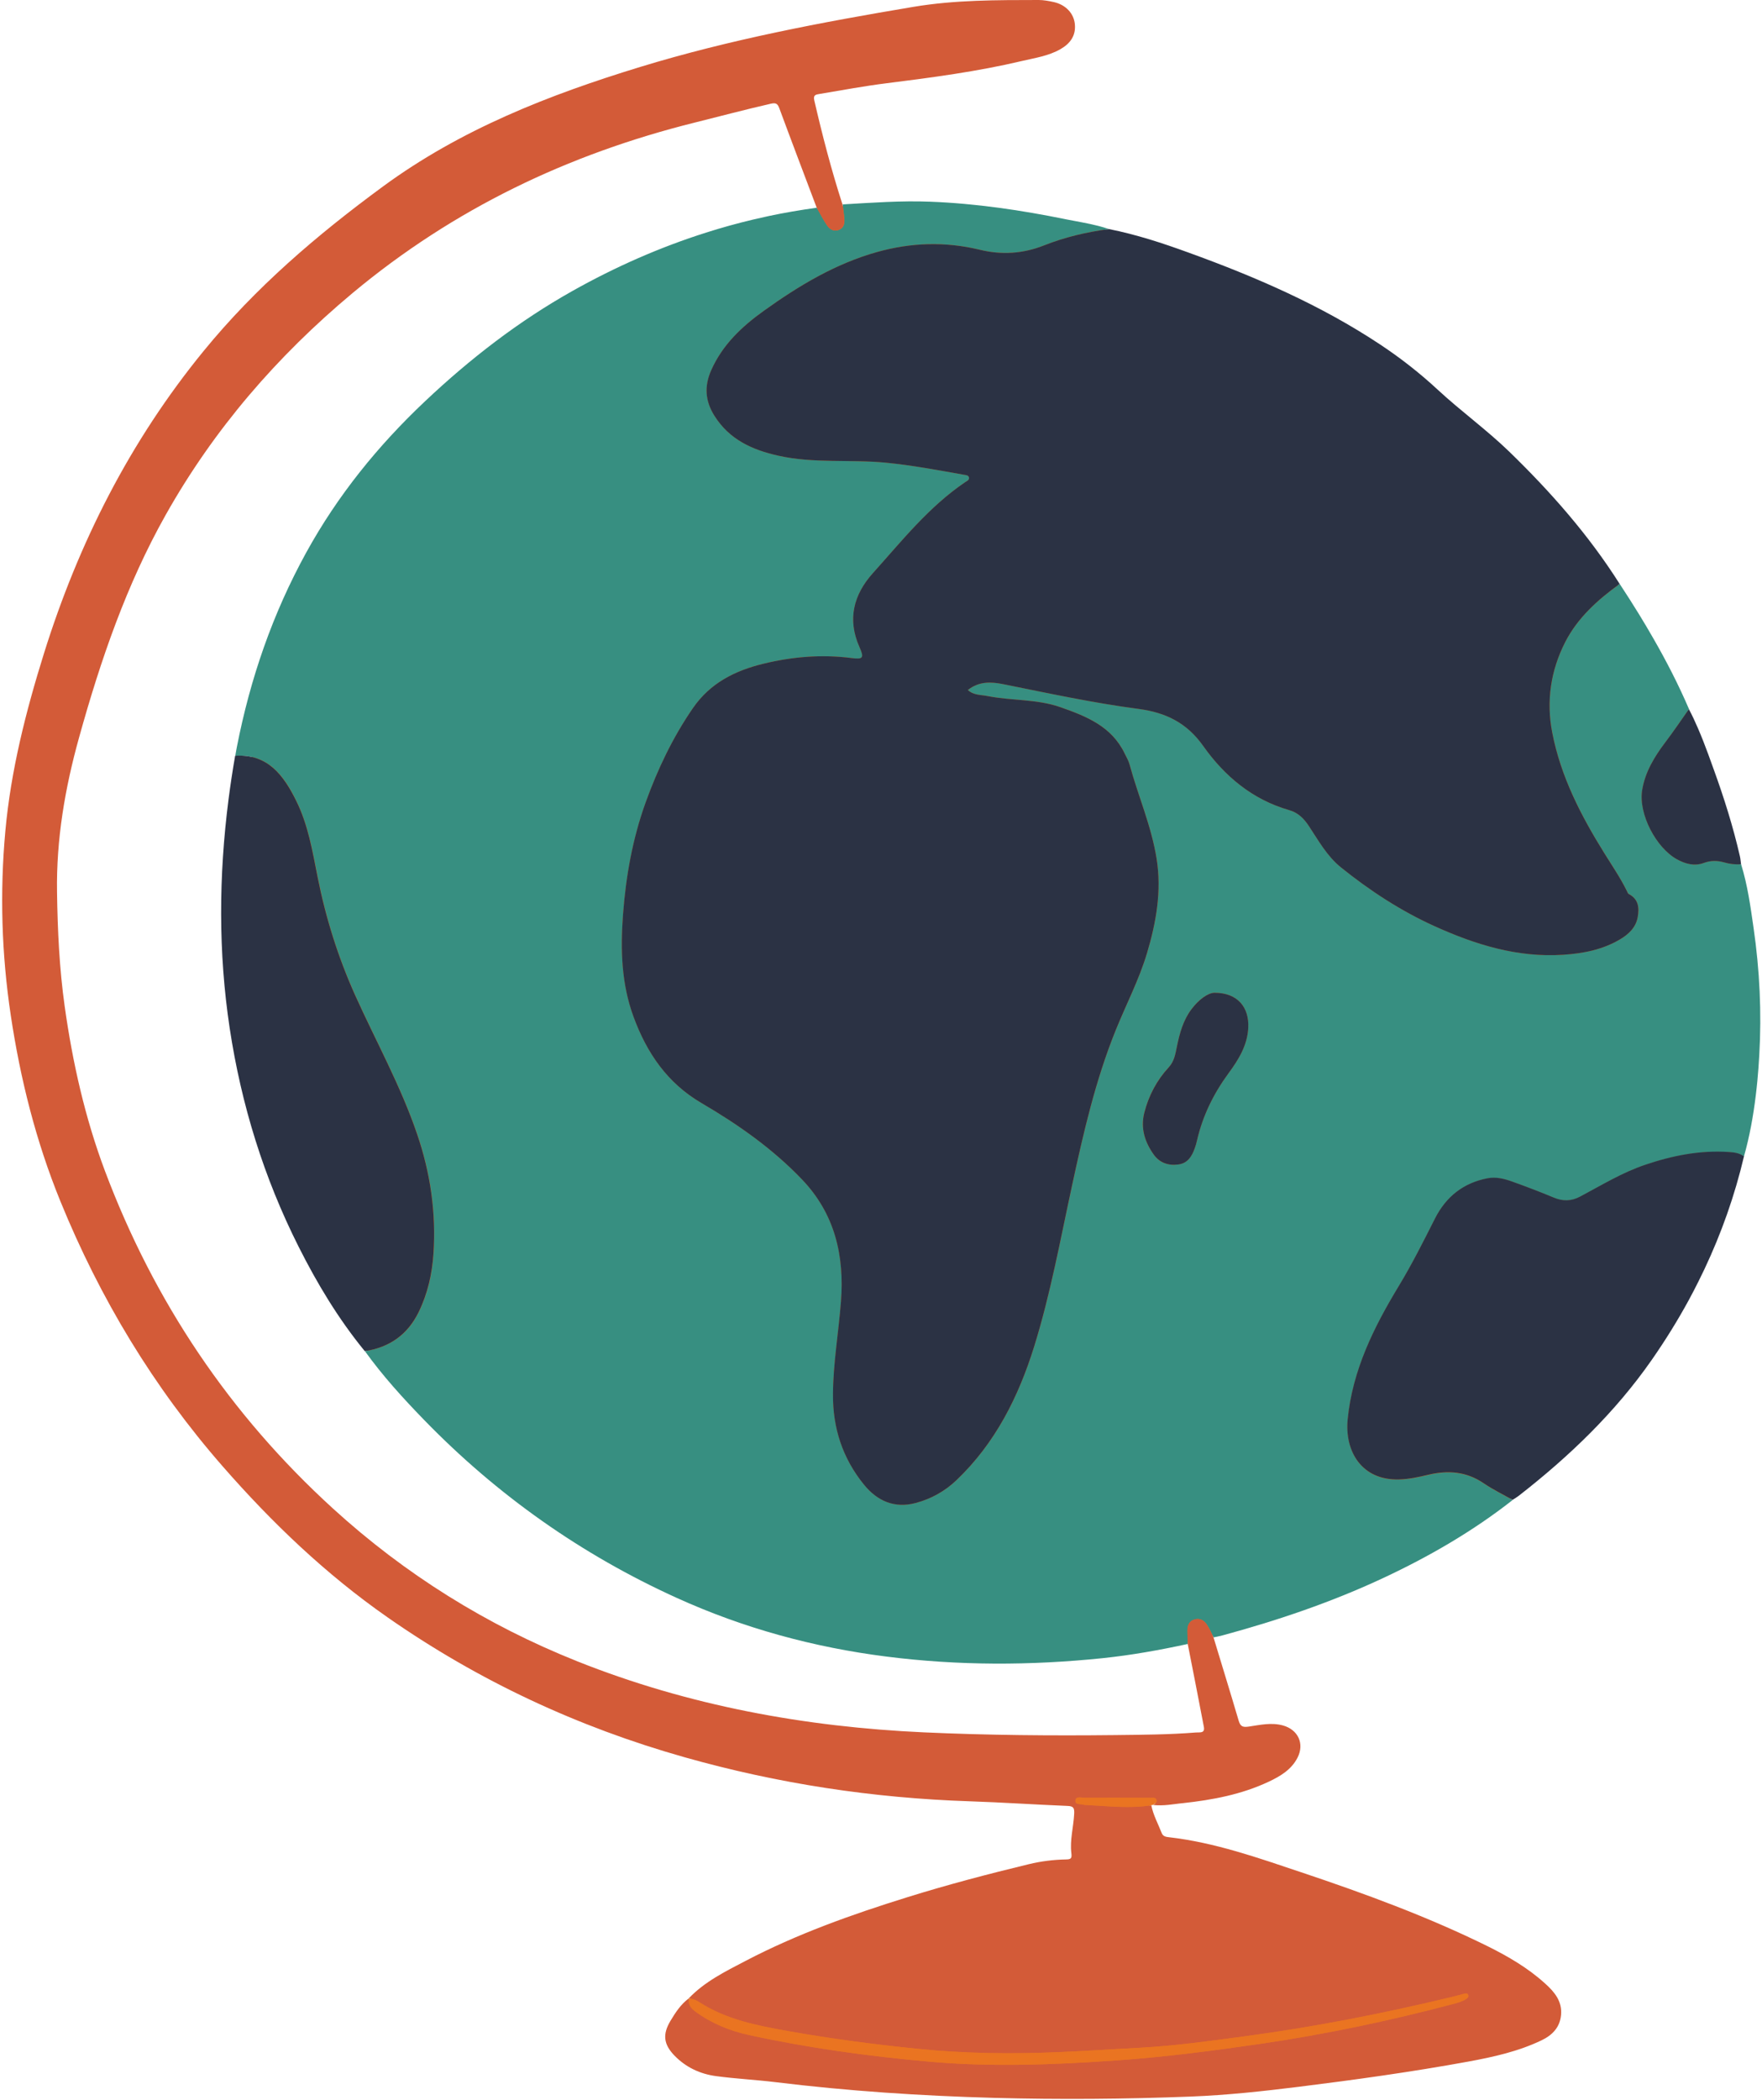 <svg xmlns="http://www.w3.org/2000/svg" xmlns:xlink="http://www.w3.org/1999/xlink" preserveAspectRatio="xMidYMid meet" version="1.0" viewBox="-0.4 -0.0 324.7 386.9" zoomAndPan="magnify" style="fill: rgb(0, 0, 0);" original_string_length="17266"><g id="__id141_s9qqi2usq"><path d="M197.14,386.41c-4.79,0-9.62-0.06-14.36-0.19c-14.29-0.38-27.47-1.33-40.28-2.89 c-1.67-0.2-3.37-0.35-5.02-0.5c-1.94-0.17-3.94-0.35-5.9-0.61c-2.96-0.4-5.47-1.64-7.45-3.67c-1.95-2-2.15-3.71-0.71-6.1 c0.85-1.41,1.79-2.87,3.15-3.93h0.17l0.04-0.19c2.74-2.83,6.2-4.63,9.55-6.37l0.76-0.4c10.2-5.33,20.75-8.91,29.73-11.71 c6.56-2.04,13.68-3.98,22.41-6.09c2.25-0.55,4.55-0.84,6.85-0.88c0.49-0.01,0.84-0.06,1.06-0.32c0.23-0.27,0.24-0.65,0.18-1.15 c-0.18-1.51,0.03-3.05,0.23-4.54c0.12-0.87,0.24-1.78,0.29-2.68c0.03-0.61,0-1.05-0.28-1.36c-0.24-0.26-0.61-0.38-1.25-0.41 c-2.7-0.11-5.41-0.25-8.11-0.39c-3.23-0.17-6.57-0.35-9.85-0.46c-17.93-0.6-35.59-3.32-52.5-8.1 c-19.83-5.61-38.22-14.27-54.66-25.74c-10.44-7.29-20.36-16.37-30.33-27.77c-12.4-14.19-22.45-30.59-29.86-48.76 c-4.25-10.43-7.24-21.6-9.12-34.16c-1.69-11.27-2.03-22.69-1-33.95c0.89-9.68,3.08-19.75,7.11-32.65 c6.69-21.41,16.29-39.59,29.33-55.56c8.4-10.28,18.87-19.9,32.97-30.27c15.55-11.44,33.5-17.78,47.4-22.02 c16.78-5.13,34.08-8.34,50.29-11.05c7.38-1.24,14.95-1.24,22.28-1.25l0.73,0c0.94,0,1.91,0.19,2.73,0.37 c2.06,0.46,3.46,1.91,3.65,3.79c0.18,1.84-0.63,3.26-2.5,4.33c-1.72,0.99-3.68,1.42-5.58,1.83c-0.49,0.11-0.97,0.21-1.46,0.33 c-7.99,1.9-15.98,2.97-24.85,4.09c-3.04,0.38-6.11,0.91-9.08,1.42c-1.13,0.19-2.26,0.39-3.39,0.57c-0.41,0.07-0.84,0.14-1.07,0.48 c-0.17,0.25-0.2,0.58-0.09,1.03c1.72,7.43,3.37,13.54,5.21,19.22l0.07,0.22l2.4-0.14c3.54-0.21,7.2-0.43,10.8-0.43 c1.04,0,2.08,0.02,3.13,0.06c7.62,0.3,15.79,1.36,25,3.24c0.66,0.14,1.33,0.26,1.99,0.39c1.31,0.25,2.66,0.5,3.97,0.83 c0.7,0.18,1.33,0.37,1.93,0.57c1.24,0.25,2.49,0.53,3.76,0.85c1.18,0.3,2.38,0.64,3.67,1.03c2.12,0.64,4.35,1.4,7.23,2.44 c14.86,5.38,25.73,10.6,35.26,16.92c3.75,2.48,7.29,5.27,10.54,8.28c1.96,1.82,4.05,3.55,6.08,5.22c2.39,1.98,4.86,4.02,7.13,6.22 c8.68,8.42,15.12,16.14,20.27,24.3c1.28,1.94,2.44,3.76,3.55,5.56c0.85,1.39,1.72,2.85,2.64,4.46c2.61,4.55,4.75,8.8,6.56,12.99 c0.54,1.02,1.05,2.09,1.66,3.5c0.63,1.47,1.26,3.05,1.91,4.84c0.22,0.61,1.03,2.85,1.03,2.85c2.08,5.74,3.64,10.93,4.78,15.88 c0.07,0.32,0.11,0.64,0.15,0.96c0.02,0.16,0.04,0.32,0.06,0.48c1.14,3.68,1.69,7.5,2.22,11.2l0.07,0.51 c1.13,7.85,1.48,15.71,1.04,23.34c-0.09,1.66-0.21,3.21-0.35,4.72c-0.08,0.89-0.18,1.77-0.29,2.65c-0.5,4.15-1.21,7.83-2.18,11.27 c-1.67,7.07-4.11,14.04-7.26,20.72c-0.35,0.75-0.72,1.5-1.09,2.24c-0.64,1.28-1.22,2.4-1.77,3.42c-2.02,3.71-4.31,7.41-6.8,10.99 c-6.08,8.74-14.09,16.93-24.5,25.04c-0.23,0.18-0.48,0.33-0.72,0.48c-0.12,0.08-0.24,0.15-0.36,0.23 c-6.83,5.36-14.61,10.05-23.81,14.35c-8.71,4.07-18.39,7.53-29.6,10.57c-0.36,0.1-0.72,0.17-1.09,0.25l-0.83,0.18l1.31,4.29 c1.16,3.79,2.31,7.57,3.43,11.37c0.28,0.96,0.71,1.33,1.53,1.33c0.2,0,0.42-0.02,0.67-0.06c0.3-0.04,0.61-0.09,0.92-0.14 c1.04-0.17,2.1-0.34,3.16-0.34c0.75,0,1.42,0.08,2.06,0.26c1.3,0.35,2.27,1.13,2.73,2.18c0.45,1.02,0.37,2.21-0.22,3.35 c-1.1,2.14-3.11,3.31-5.12,4.26c-5.44,2.56-11.28,3.45-15.75,3.94c-0.41,0.04-0.82,0.1-1.22,0.15l-0.14,0.02 c-0.91,0.12-1.81,0.22-2.7,0.23l-0.2,0c-0.38,0-0.76-0.02-1.14-0.06l-0.44,0.08l-0.29,0.06l0.05,0.29c0.19,1,0.54,1.9,0.86,2.66 c0.13,0.32,0.27,0.63,0.41,0.95c0.23,0.52,0.46,1.03,0.66,1.56c0.31,0.81,1.06,0.89,1.56,0.95c7.85,0.91,15.38,3.44,22.66,5.89 l1.66,0.56c10.38,3.48,22.58,7.82,34.33,13.62c4.54,2.24,7.78,4.33,10.51,6.8c1.88,1.7,3.09,3.3,2.86,5.59 c-0.19,1.95-1.31,3.39-3.42,4.4c-4.03,1.94-8.29,2.96-13.45,3.91c-11.38,2.08-22.66,3.57-31.22,4.64c-5.9,0.74-12.87,1.53-19.85,1.8 C211.73,386.26,204.36,386.41,197.14,386.41z M142.23,18.74c-0.18,0-0.39,0.03-0.65,0.09c-3.21,0.73-6.45,1.55-9.58,2.35 c-1.47,0.37-2.94,0.75-4.42,1.12c-24.4,6.07-45.06,16.35-63.16,31.45C50.07,65.7,38.46,79.48,29.88,94.69 c-6.25,11.09-11.18,23.76-16,41.08C11,146.13,9.67,155.48,9.8,164.36c0.13,8.56,0.57,15.06,1.42,21.1 c1.61,11.45,4.05,21.41,7.47,30.47c9.09,24.12,23.23,45.06,42.05,62.22c13.22,12.06,28.39,21.55,45.11,28.21 c19.44,7.75,40.39,12.05,64.05,13.12c8.21,0.37,16.77,0.55,26.17,0.55c3,0,5.99-0.02,8.99-0.05l1.46-0.02 c4.44-0.05,9.03-0.1,13.54-0.46c0.08-0.01,0.16-0.01,0.25-0.01h0.17c0.33,0,0.83,0,1.12-0.35c0.2-0.24,0.25-0.57,0.16-1.01 c-0.71-3.72-1.44-7.44-2.17-11.16l-0.87-4.45l-0.3,0.07c-5.97,1.29-10.96,2.12-15.68,2.61c-6.41,0.66-12.78,1-18.96,1 c-7.04,0-14.04-0.44-20.82-1.3c-13.59-1.73-26.55-5.35-38.52-10.78c-17.4-7.89-33.02-18.88-46.44-32.68 c-3.43-3.53-7.42-7.8-10.92-12.68c-4.37-5.32-8.34-11.59-12.16-19.18c-6.27-12.44-10.53-25.96-12.68-40.17 c-2.02-13.34-2.09-27.49-0.22-42.07c0.37-2.86,0.76-5.49,1.22-8.04l0.09-0.54c0.06-0.36,0.12-0.72,0.19-1.07 c2.52-12.92,6.81-24.95,12.77-35.77c5.53-10.06,12.69-19.16,21.86-27.81c8.89-8.38,17.75-15,27.07-20.24 c7.98-4.48,16.24-8.09,24.56-10.72c2.83-0.9,5.72-1.7,8.59-2.38c0.97-0.23,1.94-0.45,2.91-0.66c2.92-0.62,5.91-1.14,8.88-1.54 l0.37-0.05l-3.59-9.51c-1.15-3.05-2.3-6.11-3.43-9.17C143.25,19.18,142.94,18.74,142.23,18.74z M43.7,139.52 c0.77,0,1.51,0.08,2.2,0.23l0.13-0.59c-0.73-0.16-1.52-0.25-2.33-0.25V139.52z" style="fill: rgb(234, 116, 33);"/></g><g id="__id142_s9qqi2usq"><path d="M320.45,159.24c-1.06,0.06-2.1-0.05-3.12-0.35c-1.26-0.36-2.47-0.38-3.74,0.1 c-1.73,0.64-3.39,0.19-4.95-0.67c-3.87-2.14-7.1-8.34-6.42-12.7c0.52-3.36,2.26-6.2,4.3-8.89c1.5-1.98,2.89-4.05,4.33-6.08 c-1.93-4.49-4.15-8.81-6.57-13.02c-0.86-1.5-1.74-2.99-2.65-4.47c-1.15-1.87-2.34-3.73-3.55-5.57c-4.06,2.91-7.76,6.26-10.04,10.72 c-2.65,5.2-3.52,10.8-2.39,16.65c1.58,8.16,5.32,15.37,9.66,22.33c1.41,2.26,2.91,4.47,4.09,6.86c0.1,0.2,0.18,0.47,0.34,0.56 c1.84,0.95,1.98,2.58,1.66,4.3c-0.35,1.88-1.66,3.11-3.22,4.04c-3.23,1.93-6.81,2.62-10.5,2.86c-8.45,0.56-16.24-1.88-23.8-5.31 c-6.2-2.82-11.87-6.53-17.16-10.79c-2.54-2.04-4.13-4.92-5.9-7.6c-0.93-1.41-1.99-2.48-3.64-2.95c-6.77-1.94-11.91-6.26-15.85-11.83 c-3.04-4.29-6.93-6.16-11.94-6.82c-8.36-1.1-16.61-2.89-24.88-4.55c-2.34-0.47-4.49-0.54-6.55,1.07c1.04,0.98,2.41,0.87,3.65,1.12 c4.45,0.88,9.09,0.52,13.45,2.06c4.78,1.68,9.41,3.54,11.8,8.52c0.31,0.65,0.7,1.28,0.89,1.97c1.58,5.83,4.04,11.39,5,17.42 c0.95,5.98-0.08,11.71-1.77,17.39c-1.47,4.91-3.85,9.45-5.76,14.18c-3.74,9.24-5.96,18.94-8.06,28.66 c-2.15,9.93-3.96,19.94-6.98,29.65c-2.89,9.28-7.17,17.81-14.33,24.63c-2.12,2.02-4.66,3.43-7.47,4.18 c-3.91,1.05-7.09-0.33-9.58-3.4c-3.92-4.85-5.73-10.37-5.69-16.63c0.04-5.74,1.03-11.37,1.47-17.05c0.66-8.44-1.1-16.19-7.2-22.55 c-5.43-5.67-11.78-10.12-18.5-14.05c-6.29-3.68-10.06-9.21-12.51-15.86c-2.26-6.13-2.43-12.41-1.95-18.86 c0.53-7.09,1.76-13.97,4.16-20.64c2.21-6.13,4.98-11.96,8.7-17.37c3.21-4.67,7.78-6.94,13.05-8.22c5.33-1.29,10.71-1.74,16.18-1.04 c2.18,0.28,2.37-0.02,1.47-2.05c-2.26-5.1-1.05-9.65,2.47-13.57c5.33-5.93,10.31-12.23,17.02-16.78c0.31-0.21,0.78-0.37,0.71-0.83 c-0.07-0.48-0.59-0.47-0.94-0.54c-4.8-0.85-9.59-1.76-14.46-2.23c-6.56-0.63-13.2,0.18-19.73-1.28c-4.84-1.08-9.02-2.97-11.78-7.35 c-1.72-2.73-1.9-5.45-0.6-8.39c2.08-4.7,5.66-8.06,9.71-10.96c6.43-4.61,13.18-8.68,20.88-10.83c6.25-1.75,12.57-1.95,18.92-0.41 c4.02,0.98,7.94,0.74,11.87-0.82c3.82-1.51,7.83-2.46,11.93-2.99c-0.64-0.22-1.3-0.41-1.95-0.58c-1.97-0.51-3.98-0.82-5.97-1.22 c-8.27-1.69-16.6-2.92-25.05-3.25c-5.4-0.21-10.76,0.19-16.13,0.5c0.11,0.93,0.27,1.85,0.33,2.78c0.05,0.82-0.17,1.59-1.01,1.91 c-0.9,0.35-1.68-0.08-2.16-0.8c-0.71-1.04-1.28-2.18-1.91-3.28c-3,0.41-5.97,0.92-8.9,1.54c-0.98,0.21-1.95,0.43-2.92,0.66 c-2.91,0.69-5.78,1.49-8.61,2.39c-8.51,2.7-16.71,6.31-24.61,10.75c-9.92,5.57-18.85,12.48-27.12,20.28 c-8.71,8.21-16.13,17.37-21.92,27.88c-6.21,11.28-10.34,23.26-12.8,35.86c-0.11,0.54-0.19,1.08-0.29,1.62 c1.51-0.09,2.83,0.09,3.99,0.48c0.58,0.2,1.12,0.45,1.62,0.75s0.98,0.64,1.42,1.03c1.77,1.53,3.07,3.7,4.22,6.03 c2.19,4.43,3,9.28,3.95,14.07c1.49,7.49,3.75,14.73,6.89,21.7c3.85,8.55,8.43,16.78,11.46,25.69c2.42,7.13,3.5,14.45,3,21.96 c-0.25,3.73-1.07,7.36-2.72,10.76c-2.02,4.17-5.38,6.53-9.94,7.22c3.27,4.56,7.05,8.7,10.95,12.72 c13.45,13.83,28.96,24.78,46.53,32.75c12.3,5.58,25.2,9.1,38.6,10.8c13.27,1.69,26.56,1.67,39.84,0.3 c5.29-0.55,10.52-1.49,15.72-2.62c-0.02-0.82-0.06-1.65-0.06-2.47c0-0.96,0.34-1.76,1.33-2.04c0.98-0.28,1.75,0.18,2.26,0.97 c0.48,0.73,0.82,1.55,1.21,2.33c0.54-0.12,1.08-0.21,1.62-0.36c10.16-2.75,20.11-6.12,29.65-10.58c8.45-3.95,16.49-8.6,23.85-14.37 c-1.78-1.01-3.64-1.91-5.33-3.06c-3.18-2.17-6.56-2.41-10.19-1.57c-1.77,0.41-3.56,0.82-5.41,0.87c-6.85,0.19-10.04-5.16-9.46-11.11 c0.89-9.02,4.8-16.9,9.4-24.5c2.45-4.04,4.55-8.26,6.69-12.47c2.02-3.99,5.21-6.55,9.67-7.41c1.6-0.31,3.1,0.08,4.56,0.61 c2.56,0.92,5.11,1.88,7.61,2.93c1.71,0.72,3.25,0.71,4.93-0.18c3.91-2.08,7.72-4.41,11.95-5.84c5.04-1.7,10.18-2.72,15.53-2.35 c0.95,0.07,1.88,0.21,2.67,0.8c1.05-3.72,1.73-7.5,2.19-11.32c0.11-0.88,0.2-1.77,0.29-2.66c0.15-1.57,0.26-3.15,0.35-4.73 c0.45-7.83,0.07-15.64-1.05-23.4C322.18,167.02,321.64,163.06,320.45,159.24z M229.63,189.32c-0.15,3.29-1.81,5.93-3.64,8.42 c-2.77,3.77-4.77,7.85-5.81,12.4c-0.11,0.49-0.25,0.97-0.42,1.44c-0.54,1.46-1.29,2.73-3.02,2.97c-1.86,0.25-3.47-0.31-4.54-1.84 c-1.62-2.29-2.46-4.82-1.73-7.68c0.8-3.18,2.29-6,4.52-8.4c1.02-1.1,1.21-2.46,1.49-3.81c0.51-2.46,1.17-4.87,2.71-6.91 c1.32-1.74,2.98-2.96,4.2-3C227.69,182.91,229.8,185.61,229.63,189.32z" style="fill: rgb(55, 143, 129);"/></g><g id="__id143_s9qqi2usq"><path d="M219.74,298.36c-1,0.28-1.33,1.08-1.33,2.04c0,0.82,0.04,1.65,0.06,2.47c1,5.1,2.01,10.2,2.98,15.31 c0.23,1.23-0.81,0.96-1.43,1.02c-4.98,0.4-9.98,0.42-14.97,0.48c-11.72,0.13-23.44,0.03-35.14-0.5c-21.99-1-43.46-4.93-63.95-13.1 c-16.66-6.65-31.71-16.02-45.02-28.16c-19.01-17.34-32.93-38.09-41.97-62.1c-3.69-9.81-5.99-20.02-7.45-30.41 c-0.98-6.98-1.31-14.01-1.41-21.06c-0.15-9.73,1.47-19.17,4.07-28.5c3.95-14.21,8.73-28.16,15.97-41.01 C39.01,79.1,50.64,65.62,64.6,53.97c18.6-15.5,39.7-25.58,63.04-31.39c4.66-1.16,9.31-2.4,14-3.47c0.92-0.21,1.25-0.03,1.57,0.83 c1.13,3.06,2.28,6.11,3.43,9.17c1.15,3.05,2.31,6.1,3.46,9.16h0c0.63,1.1,1.2,2.24,1.91,3.28c0.49,0.71,1.26,1.14,2.16,0.8 c0.84-0.32,1.06-1.1,1.01-1.91c-0.06-0.93-0.22-1.86-0.33-2.78c-2.04-6.31-3.71-12.73-5.2-19.19c-0.23-0.98,0.32-1.05,0.92-1.15 c4.15-0.69,8.29-1.47,12.46-1.99c8.35-1.05,16.68-2.15,24.88-4.09c2.41-0.57,4.91-0.92,7.12-2.19c1.78-1.02,2.86-2.48,2.64-4.62 c-0.2-2-1.71-3.56-3.88-4.05C192.88,0.18,191.93,0,191,0c-7.71,0.01-15.42-0.02-23.06,1.26c-16.96,2.84-33.85,6.03-50.32,11.06 c-16.85,5.15-33.14,11.52-47.49,22.07C58.01,43.29,46.66,52.99,37.1,64.7C23.54,81.3,14.08,100,7.71,120.36 c-3.34,10.7-6.1,21.53-7.12,32.71c-1.04,11.37-0.7,22.74,1,34.03c1.76,11.74,4.65,23.22,9.14,34.23 c7.3,17.9,17.16,34.26,29.91,48.84c9.1,10.41,19.03,19.9,30.39,27.82c16.77,11.7,35.04,20.21,54.75,25.78 c17.22,4.87,34.72,7.52,52.57,8.11c5.99,0.2,11.97,0.61,17.96,0.85c1.13,0.04,1.29,0.39,1.24,1.45c-0.12,2.43-0.82,4.83-0.52,7.27 c0.12,0.95-0.09,1.12-0.95,1.14c-2.33,0.04-4.64,0.33-6.91,0.88c-7.53,1.82-15.02,3.79-22.43,6.1 c-10.22,3.18-20.28,6.76-29.78,11.73c-3.71,1.94-7.51,3.8-10.46,6.91c-1.45,1.09-2.42,2.58-3.33,4.09c-1.51,2.51-1.3,4.36,0.75,6.46 c2.09,2.14,4.71,3.36,7.62,3.75c3.62,0.49,7.29,0.67,10.92,1.11c13.39,1.64,26.83,2.53,40.31,2.9c12.1,0.32,24.19,0.23,36.28-0.24 c6.66-0.26,13.28-0.98,19.88-1.8c10.44-1.3,20.88-2.75,31.23-4.64c4.62-0.85,9.24-1.87,13.53-3.93c1.98-0.95,3.36-2.38,3.58-4.64 c0.25-2.55-1.23-4.29-2.96-5.84c-3.15-2.85-6.78-4.97-10.57-6.85c-11.09-5.47-22.67-9.71-34.37-13.63 c-7.97-2.67-15.91-5.48-24.33-6.45c-0.5-0.06-1.11-0.11-1.36-0.77c-0.33-0.85-0.72-1.67-1.07-2.51c-0.35-0.84-0.67-1.69-0.84-2.6 c-3.98,0.62-7.95,0.15-11.92-0.05c-0.17-0.01-0.34,0.01-0.49-0.04c-0.58-0.2-1.65,0.06-1.59-0.77c0.06-0.85,1.08-0.52,1.68-0.52 c4.04-0.02,8.09,0,12.13,0.02c0.41,0,0.96-0.15,1.15,0.41c0.17,0.49-0.39,0.59-0.6,0.89c0.46,0.05,0.92,0.07,1.37,0.06 c0.91-0.01,1.82-0.12,2.73-0.24c0.45-0.06,0.91-0.12,1.36-0.16c5.46-0.59,10.83-1.6,15.85-3.97c2.12-1,4.13-2.2,5.26-4.39 c1.34-2.6,0.1-5.2-2.7-5.96c-2.12-0.58-4.2-0.09-6.25,0.21c-1.09,0.16-1.55,0.03-1.88-1.06c-1.51-5.13-3.09-10.24-4.64-15.36 c-0.4-0.78-0.74-1.6-1.21-2.33C221.49,298.54,220.71,298.08,219.74,298.36z M209.64,377.29c6.49-0.34,12.91-1.26,19.34-2.11 c12.87-1.72,25.6-4.22,38.22-7.26c0.75-0.18,1.5-0.4,2.25-0.59c0.27-0.07,0.58-0.12,0.71,0.21c0.13,0.31-0.07,0.55-0.3,0.71 c-0.74,0.51-1.6,0.75-2.46,0.97c-11.75,3.1-23.61,5.6-35.64,7.36c-8.78,1.28-17.57,2.42-26.43,3.04 c-11.52,0.8-23.05,1.25-34.56,0.22c-11.16-1-22.26-2.52-33.22-4.92c-3.55-0.78-6.88-2.15-9.83-4.33c-0.81-0.6-1.34-1.3-1.2-2.36 c-0.01,0-0.02,0-0.02,0l0.02-0.02c0,0.01,0,0.02,0,0.03c0.67,0.02,1.28,0.22,1.85,0.59c5.01,3.27,10.75,4.38,16.49,5.4 c7.86,1.4,15.78,2.44,23.73,3.25c8.63,0.88,17.28,0.99,25.94,0.63C199.56,377.89,204.6,377.56,209.64,377.29z" style="fill: rgb(211, 91, 56);"/></g><g id="__id144_s9qqi2usq"><path d="M203.97,42.21c1.26,0.25,2.5,0.53,3.73,0.85c1.23,0.32,2.46,0.66,3.68,1.03c2.44,0.74,4.85,1.58,7.25,2.45 c12.34,4.47,24.34,9.66,35.33,16.95c3.75,2.49,7.27,5.24,10.58,8.31c4.27,3.96,9.02,7.38,13.21,11.44 c7.63,7.41,14.62,15.34,20.32,24.35c-4.06,2.91-7.76,6.26-10.04,10.72c-2.65,5.2-3.52,10.8-2.39,16.65 c1.58,8.16,5.32,15.37,9.66,22.33c1.41,2.26,2.91,4.47,4.09,6.86c0.1,0.2,0.18,0.47,0.34,0.56c1.84,0.95,1.98,2.58,1.66,4.3 c-0.35,1.88-1.66,3.11-3.22,4.04c-3.23,1.93-6.81,2.62-10.5,2.86c-8.45,0.56-16.24-1.88-23.8-5.31c-6.2-2.82-11.87-6.53-17.16-10.79 c-2.54-2.04-4.13-4.92-5.9-7.6c-0.93-1.41-1.99-2.48-3.64-2.95c-6.77-1.94-11.91-6.26-15.85-11.83c-3.04-4.29-6.93-6.16-11.94-6.82 c-8.36-1.1-16.61-2.89-24.88-4.55c-2.34-0.47-4.49-0.54-6.55,1.07c1.04,0.98,2.41,0.87,3.65,1.12c4.45,0.88,9.09,0.52,13.45,2.06 c4.78,1.68,9.41,3.54,11.8,8.52c0.31,0.65,0.7,1.28,0.89,1.97c1.58,5.83,4.04,11.39,5,17.42c0.95,5.98-0.08,11.71-1.77,17.39 c-1.47,4.91-3.85,9.45-5.76,14.18c-3.74,9.24-5.96,18.94-8.06,28.66c-2.15,9.93-3.96,19.94-6.98,29.65 c-2.89,9.28-7.17,17.81-14.33,24.63c-2.12,2.02-4.66,3.43-7.47,4.18c-3.91,1.05-7.09-0.33-9.58-3.4 c-3.92-4.85-5.73-10.37-5.69-16.63c0.04-5.74,1.03-11.37,1.47-17.05c0.66-8.44-1.1-16.19-7.2-22.55 c-5.43-5.67-11.78-10.12-18.5-14.05c-6.29-3.68-10.06-9.21-12.51-15.86c-2.26-6.13-2.43-12.41-1.95-18.86 c0.53-7.09,1.76-13.97,4.16-20.64c2.21-6.13,4.98-11.96,8.7-17.37c3.21-4.67,7.78-6.94,13.05-8.22c5.33-1.29,10.71-1.74,16.18-1.04 c2.18,0.28,2.37-0.02,1.47-2.05c-2.26-5.1-1.05-9.65,2.47-13.57c5.33-5.93,10.31-12.23,17.02-16.78c0.31-0.21,0.78-0.37,0.71-0.83 c-0.07-0.48-0.59-0.47-0.94-0.54c-4.8-0.85-9.59-1.76-14.46-2.23c-6.56-0.63-13.2,0.18-19.73-1.28c-4.84-1.08-9.02-2.97-11.78-7.35 c-1.72-2.73-1.9-5.45-0.6-8.39c2.08-4.7,5.66-8.06,9.71-10.96c6.43-4.61,13.18-8.68,20.88-10.83c6.25-1.75,12.57-1.95,18.92-0.41 c4.02,0.98,7.94,0.74,11.87-0.82C195.86,43.69,199.88,42.74,203.97,42.21z M318.29,212.26c-5.35-0.38-10.49,0.64-15.53,2.35 c-4.24,1.43-8.04,3.76-11.95,5.84c-1.68,0.89-3.22,0.9-4.93,0.18c-2.51-1.05-5.05-2.01-7.61-2.93c-1.46-0.52-2.95-0.92-4.56-0.61 c-4.47,0.86-7.65,3.42-9.67,7.41c-2.13,4.21-4.24,8.43-6.69,12.47c-4.6,7.6-8.51,15.48-9.4,24.5c-0.59,5.95,2.6,11.3,9.46,11.11 c1.86-0.05,3.64-0.45,5.41-0.87c3.63-0.85,7.01-0.6,10.19,1.57c1.69,1.15,3.55,2.05,5.33,3.06c0.37-0.24,0.76-0.46,1.11-0.73 c9.32-7.26,17.78-15.36,24.56-25.1c2.49-3.58,4.77-7.25,6.82-11.02c0.62-1.13,1.2-2.28,1.78-3.43c0.37-0.74,0.73-1.49,1.09-2.24 c3.12-6.61,5.57-13.52,7.28-20.77C320.17,212.46,319.24,212.32,318.29,212.26z M306.51,136.73c-2.03,2.68-3.77,5.53-4.3,8.89 c-0.68,4.36,2.55,10.56,6.42,12.7c1.56,0.86,3.22,1.31,4.95,0.67c1.27-0.47,2.48-0.46,3.74-0.1c1.02,0.3,2.06,0.41,3.12,0.35 c-0.07-0.49-0.1-0.99-0.21-1.47c-1.24-5.41-2.9-10.7-4.79-15.91c-0.34-0.95-0.68-1.9-1.03-2.85c-0.6-1.63-1.23-3.26-1.92-4.85 c-0.51-1.18-1.05-2.36-1.66-3.5C309.4,132.69,308.01,134.75,306.51,136.73z M42.93,139.25c-0.47,2.68-0.87,5.36-1.22,8.06 c-1.8,14.06-1.9,28.13,0.22,42.15c2.13,14.07,6.3,27.54,12.71,40.26c3.42,6.8,7.34,13.31,12.18,19.22c4.56-0.69,7.91-3.05,9.94-7.22 c1.65-3.4,2.47-7.03,2.72-10.76c0.5-7.51-0.57-14.83-3-21.96c-3.03-8.92-7.61-17.14-11.46-25.69c-3.13-6.97-5.4-14.21-6.89-21.7 c-0.95-4.79-1.75-9.64-3.95-14.07c-1.15-2.33-2.46-4.49-4.22-6.03c-0.44-0.38-0.91-0.73-1.42-1.03s-1.05-0.55-1.62-0.75 C45.76,139.33,44.45,139.15,42.93,139.25z M223.39,182.91c-1.22,0.04-2.88,1.26-4.2,3c-1.55,2.04-2.2,4.44-2.71,6.91 c-0.28,1.34-0.47,2.7-1.49,3.81c-2.22,2.4-3.71,5.22-4.52,8.4c-0.72,2.87,0.11,5.39,1.73,7.68c1.08,1.52,2.69,2.09,4.54,1.84 c1.74-0.23,2.49-1.51,3.02-2.97c0.17-0.47,0.31-0.95,0.42-1.44c1.04-4.55,3.04-8.62,5.81-12.4c1.83-2.49,3.49-5.13,3.64-8.42 C229.8,185.61,227.69,182.91,223.39,182.91z" style="fill: rgb(43, 50, 68);"/></g><g id="__id145_s9qqi2usq"><path d="M212.12,332.53L212.12,332.53c-0.12,0.02-0.23,0.05-0.34,0.07l0,0c-3.98,0.62-7.95,0.15-11.92-0.05 c-0.17-0.01-0.34,0.01-0.49-0.04c-0.58-0.2-1.65,0.06-1.59-0.77c0.06-0.85,1.08-0.52,1.68-0.52c4.04-0.02,8.09,0,12.13,0.02 c0.41,0,0.96-0.15,1.15,0.41C212.89,332.13,212.33,332.24,212.12,332.53z M168.58,377.47c-7.94-0.81-15.86-1.85-23.73-3.25 c-5.74-1.02-11.48-2.13-16.49-5.4c-0.57-0.37-1.18-0.57-1.85-0.59c-0.13,1.06,0.39,1.76,1.2,2.36c2.95,2.18,6.29,3.55,9.83,4.33 c10.96,2.4,22.06,3.92,33.22,4.92c11.52,1.03,23.04,0.58,34.56-0.22c8.86-0.62,17.65-1.76,26.43-3.04 c12.03-1.75,23.89-4.25,35.64-7.36c0.86-0.23,1.72-0.46,2.46-0.97c0.23-0.16,0.43-0.4,0.3-0.71c-0.14-0.32-0.44-0.27-0.71-0.21 c-0.75,0.19-1.49,0.41-2.25,0.59c-12.62,3.04-25.35,5.54-38.22,7.26c-6.43,0.86-12.85,1.77-19.34,2.11 c-5.04,0.27-10.08,0.6-15.12,0.81C185.86,378.46,177.2,378.35,168.58,377.47z" style="fill: rgb(234, 116, 33);"/></g></svg>